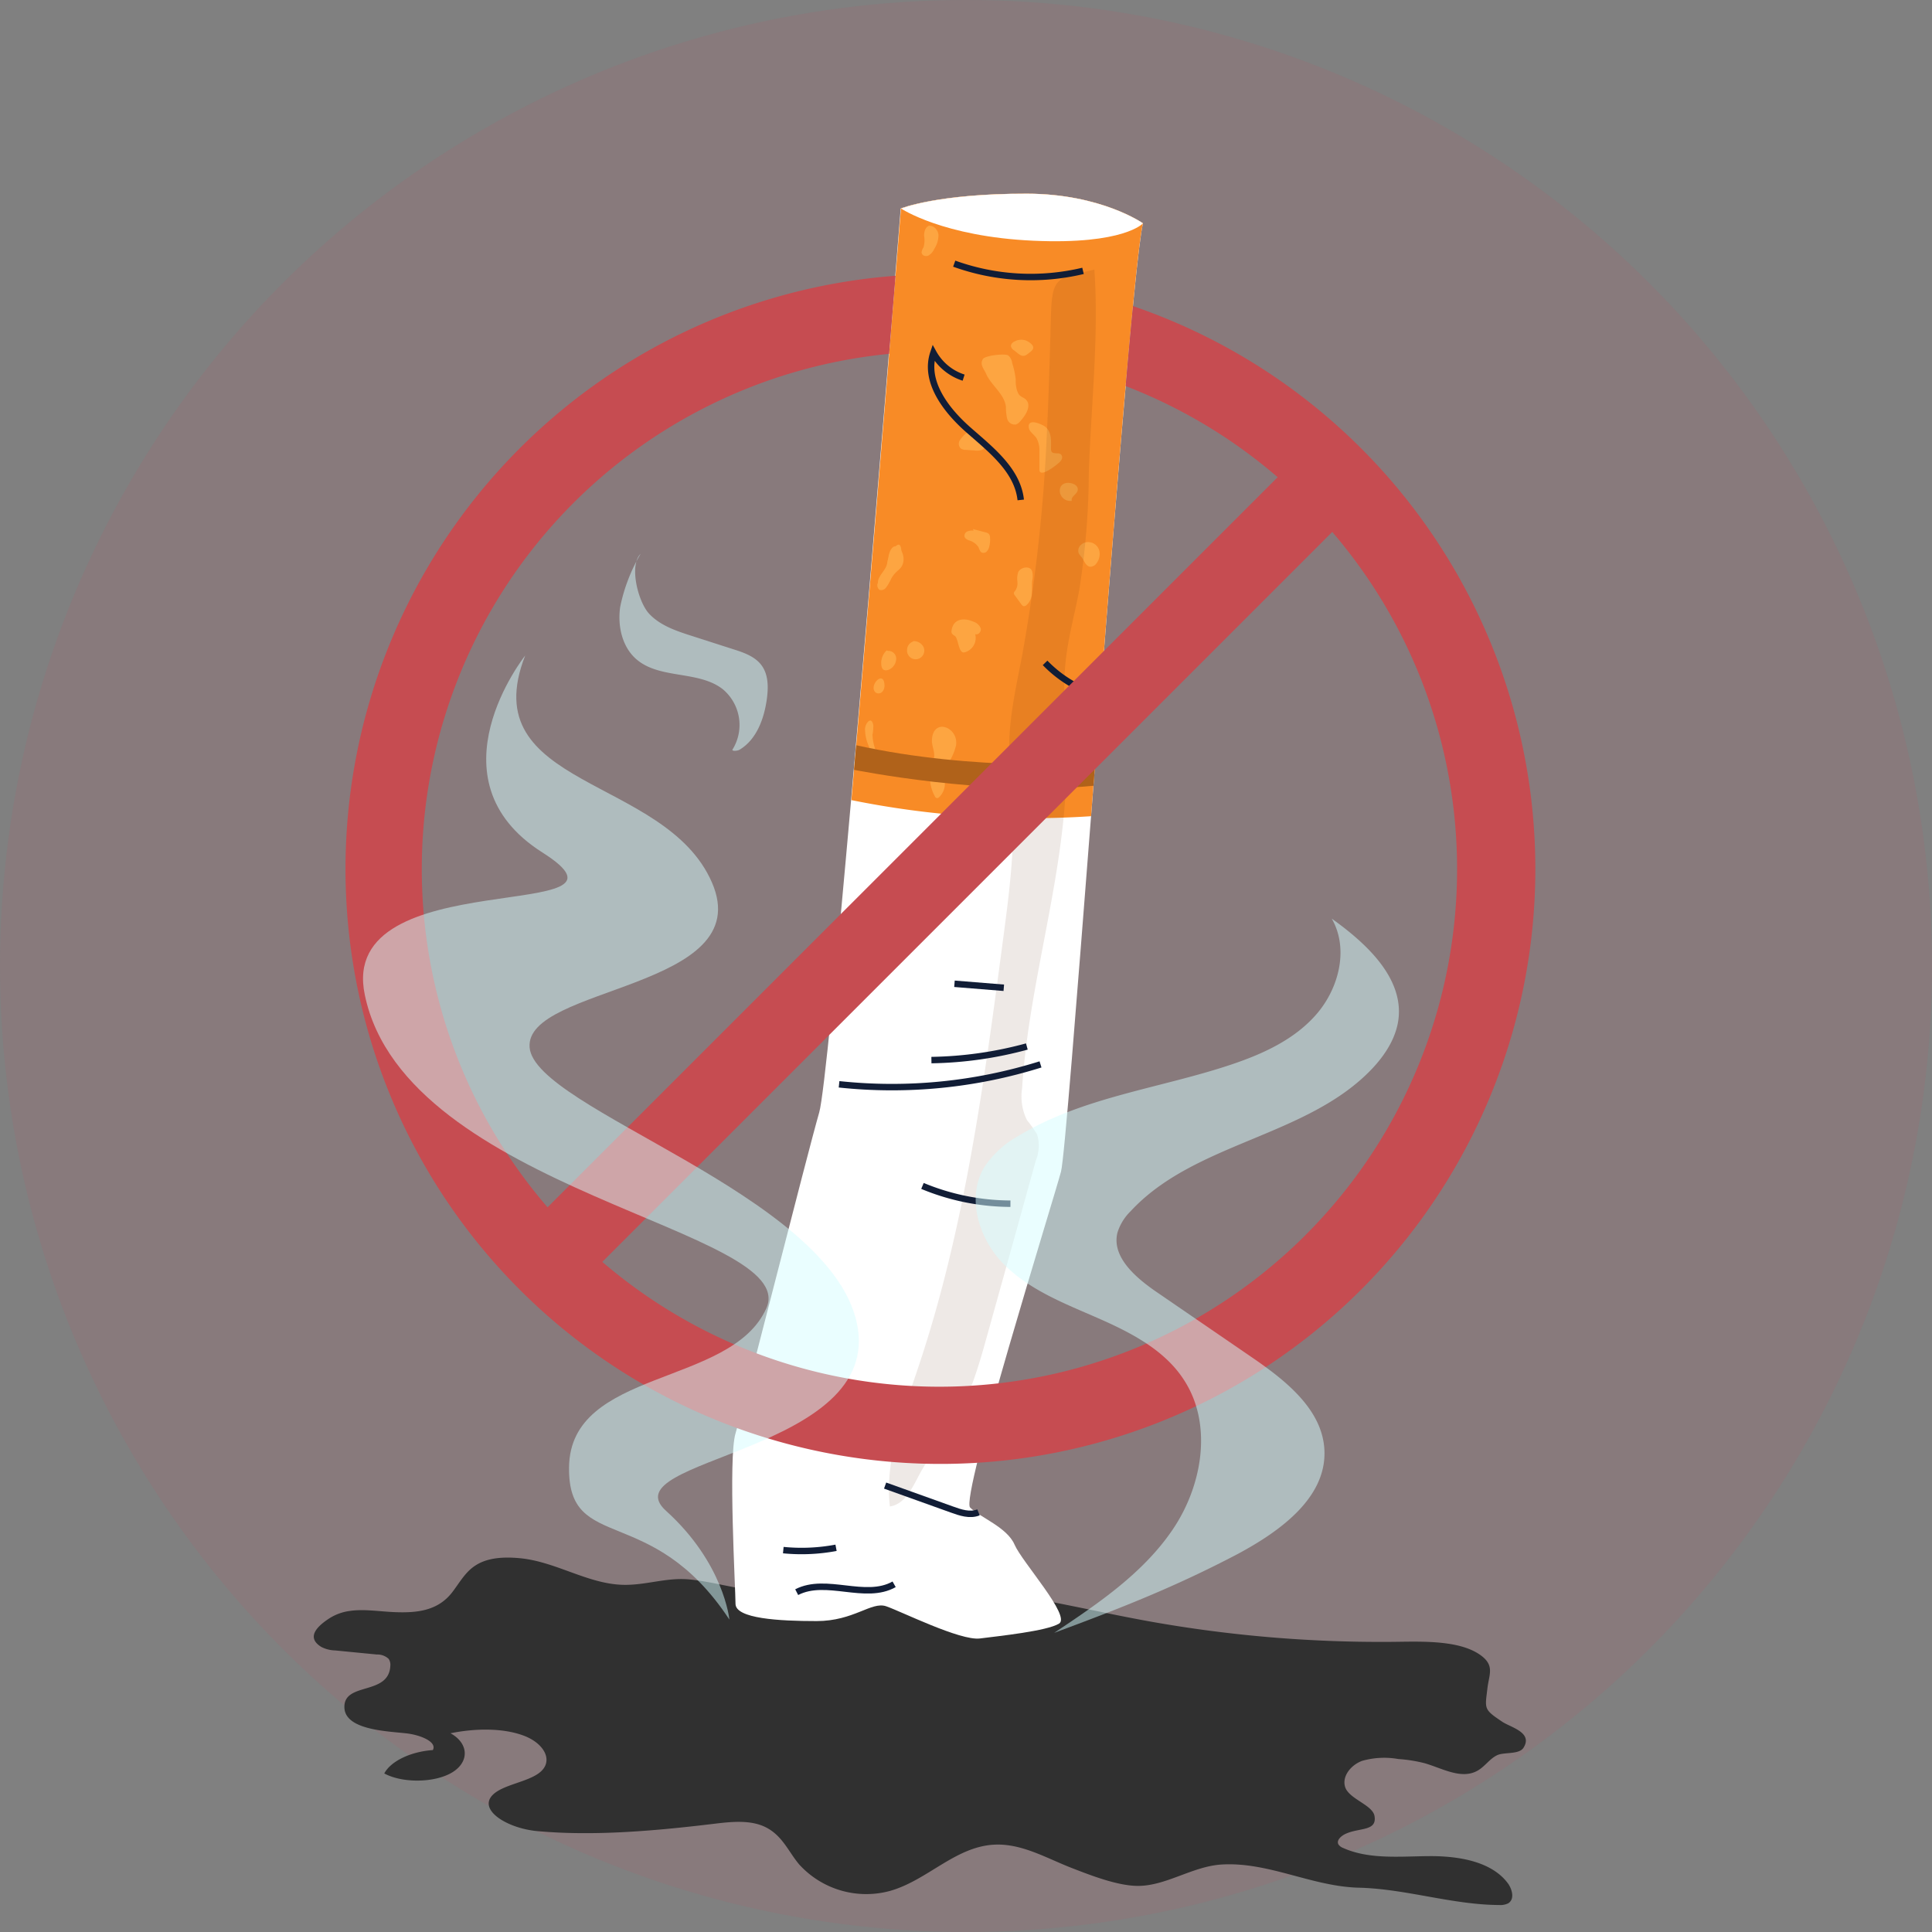 <svg xmlns="http://www.w3.org/2000/svg" viewBox="0 0 300 300"><rect x="0" y="0" width="300" height="300" fill="#808080" stroke="none"/><defs><style>.cls-1{fill:#e13856;opacity:0.08;isolation:isolate;}.cls-2{fill:#303030;}.cls-3{fill:#fff;}.cls-4{fill:#f88b26;}.cls-5{fill:#fda541;}.cls-6{fill:#b0621a;}.cls-7{fill:#542600;opacity:0.1;}.cls-8{fill:none;stroke:#111d36;stroke-miterlimit:10;}.cls-9{fill:#c64c51;}.cls-10{fill:#d7feff;opacity:0.5;}</style></defs><g id="OBJECTS"><circle id="Mask-Copy-2" class="cls-1" cx="150" cy="150" r="150"/><path class="cls-2" d="M54.29,250.15a7.82,7.82,0,0,0-3.17,1.16c-1.73,1.13-3.71,2.9-1.22,4.43a5,5,0,0,0,2.15.54l6.46.63a2.56,2.56,0,0,1,1.84.68,1.66,1.66,0,0,1,.26,1.09c-.24,4.68-7.3,2.42-7.13,6.5.15,3.58,7.16,3.65,9.82,4,2.18.29,4.59,1.35,3.91,2.57-3.44.24-6.53,1.72-7.54,3.63,2.84,1.54,7.87,1.47,10.56-.17s2.56-4.52-.28-6.07c3.69-.75,8-.87,11.32.35s4.81,4.07,2.41,5.84c-1.92,1.42-5.62,1.82-7.17,3.38-2.32,2.34,2.25,5.19,6.89,5.62,9,.83,18.76-.08,27.7-1.16,2.77-.33,5.8-.61,8.15.75s3.25,3.69,4.84,5.58a14.07,14.07,0,0,0,14.11,4.12c5.78-1.63,10.12-6.86,16.16-7.18,4.27-.23,8.12,2.09,12.06,3.62,2.87,1.11,7.12,2.79,10.3,2.78,4.37,0,8.5-3.06,13-3.32,7.29-.43,14,3.42,21.29,3.6s14.47,2.65,21.77,2.69a2.81,2.81,0,0,0,1.39-.25c1-.59.71-2,.06-3-2.48-3.49-7.64-4.36-12.2-4.34s-9.36.56-13.45-1.26a1.59,1.59,0,0,1-.73-.53c-.41-.67.45-1.41,1.22-1.73,2.13-.91,4.78-.35,4.36-2.73-.31-1.7-3.9-2.61-4.54-4.43-.57-1.66.84-3.45,2.6-4.11a12.58,12.58,0,0,1,5.64-.29,22.79,22.79,0,0,1,4.05.64c2.69.77,5.58,2.5,8.06,1.27,1.27-.62,2-1.92,3.25-2.51,1.08-.5,3.39-.07,4.07-1.14,1.5-2.35-1.88-3.15-3.22-4-3-2-2.76-2-2.37-5.27.26-2.17,1.18-3.55-1.16-5.18-3.54-2.47-10-2-14.15-2a203.76,203.76,0,0,1-37-3.15c-11.17-2-22-5-33.74-5.36-9-.28-18.23,1.24-27.18.55-3.62-.27-7-1.37-10.63-1.73s-6.82.93-10.4.83c-5.55-.15-10.53-3.69-16.19-4.15-2.32-.2-4.83-.08-6.71,1.16-1.56,1-2.46,2.67-3.56,4.11-2.21,2.89-5.4,3.27-9,3.12C58.87,250.23,56.5,249.82,54.29,250.15Z"/><path class="cls-2" d="M111,251a6.82,6.82,0,0,1-3.43,1.6c.39,1.12,1.89,1.27,3.08,1.22l7.42-.32a8.31,8.31,0,0,1,3.3.29c1.23.46,2.17,1.45,3.33,2.05,3.46,1.76,7.56-.41,11.44-.52s7.57,1.91,11.45,1.89,7.29-1.93,11-2c3.43-.11,7,1.29,10.24.3.82-.25,1.73-.91,1.54-1.74l-2.85-.43a4.88,4.88,0,0,0-3.2-3.55,14.33,14.33,0,0,0-4.93-.7l-10.86-.26a44.09,44.09,0,0,1-7.08-.56c-2.38-.44-4.73-1.29-7.14-1.17a33.72,33.72,0,0,0-5.67,1.22,19.88,19.88,0,0,1-10.07-.46c-2.85-.87-4.68-1.73-7.5-.21A2.47,2.47,0,0,1,111,251Z"/><path class="cls-3" d="M177.48,34.68c-1.33,5.56-5,52.59-8.06,92.06-2.23,28.62-4.15,53.26-4.67,55.2-1.23,4.6-15.64,50.62-14.11,52.15s5.75,3.07,6.9,5.76,8.82,11.12,6.9,12.27-9.2,1.91-12.27,2.3-12.27-4.22-14.57-5-5,2.3-10.8,2.3-12.59-.38-12.59-2.68-1.15-22.63,0-26.46,11.12-43.34,13-49.85c.73-2.49,2.74-23.48,4.95-48.5,3.59-40.62,7.7-91.86,7.7-91.86s5.69-2.32,19.56-2.3C171,30.1,177.48,34.68,177.48,34.68Z"/><path class="cls-4" d="M177.48,34.68c-1.33,5.56-5,52.59-8.06,92.06a140.53,140.53,0,0,1-37.22-2.5h0c3.59-40.62,7.7-91.86,7.7-91.86s5.69-2.32,19.56-2.3C171,30.1,177.48,34.68,177.48,34.68Z"/><path class="cls-5" d="M158.07,61c0-.07-.07-.15-.11-.24a5.53,5.53,0,0,1-.24-1.86,12.89,12.89,0,0,0-.55-2.52,1.84,1.84,0,0,0-.61-1.19c-.48-.33-3.61,0-3.94.57-.52.88.16,1.47.52,2.32.76,1.75,2.86,3.11,3.06,5.12a7.84,7.84,0,0,0,.19,1.81,1.23,1.23,0,0,0,1.39.9,1.68,1.68,0,0,0,.65-.51c.8-.86,2-2.62.63-3.55C158.6,61.58,158.3,61.49,158.07,61Z"/><path class="cls-5" d="M157.59,53c-.31.13-.63.4-.61.74a1,1,0,0,0,.51.68c.65.48,1.21,1.22,2,.61l.45-.34c.24-.19.5-.41.5-.71s-.25-.54-.48-.72A2.12,2.12,0,0,0,157.59,53Z"/><path class="cls-5" d="M150.59,66.88A4.71,4.71,0,0,0,149,68.44a1,1,0,0,0,.23,1.23,1.47,1.47,0,0,0,.75.19l1.4.09a2.39,2.39,0,0,0,1.1-.09A.87.87,0,0,0,153,69c-.08-.58-.81-.76-1.21-1.18a6.8,6.8,0,0,0-.57-.73c-.24-.2-.69-.21-.78.09C150.52,67,150.43,66.92,150.59,66.88Z"/><path class="cls-5" d="M159.75,66a1.28,1.28,0,0,0,.36,1.1c.26.31.58.56.81.89a3.86,3.86,0,0,1,.48,2c0,1,0,2,0,2.94,0,1.34,2.5-.59,2.94-1a1.7,1.7,0,0,0,.52-.61.66.66,0,0,0-.11-.75c-.39-.35-1.17,0-1.46-.44a.88.88,0,0,1-.09-.48c0-1.27.15-2.71-1.07-3.51C161.67,65.88,160,65.08,159.75,66Z"/><path class="cls-5" d="M151.19,82.4a1.87,1.87,0,0,0-1,.13.72.72,0,0,0-.41.82c.09.29.4.44.68.56a2.59,2.59,0,0,1,1.44,1c.17.3.23.71.53.88a.7.7,0,0,0,.79-.16,1.54,1.54,0,0,0,.39-.76,4.37,4.37,0,0,0,.12-1.44.81.81,0,0,0-.15-.48,1,1,0,0,0-.57-.29l-1.95-.51"/><path class="cls-5" d="M137.85,87a6.78,6.78,0,0,1-.65,2.42,12,12,0,0,0-.83,1,.87.87,0,0,0,.22,1.18.93.93,0,0,0,1-.37c.61-.77.57-1.91,1.21-2.65.22-.26.52-.45.73-.71a3.23,3.23,0,0,0,.44-2.17C139.91,83,138.11,85.89,137.85,87Z"/><path class="cls-5" d="M147.76,97.88a.82.82,0,0,0,.05.49,1.36,1.36,0,0,0,.45.37c.57.39.56,2.73,1.46,2.57a2.31,2.31,0,0,0,1.71-2.84c.48.2,1-.42.85-.92a1.75,1.75,0,0,0-1.09-1C149.75,95.9,148.05,96,147.76,97.88Z"/><path class="cls-5" d="M158.1,88.86a3.4,3.4,0,0,0-.12,1.46,2.06,2.06,0,0,1-.33,1.4c-.09.12-.21.22-.22.37a.55.55,0,0,0,.15.36l1,1.37c.11.14.23.3.4.31a.6.6,0,0,0,.34-.11,2.44,2.44,0,0,0,.89-1.8c.08-.69,0-1.38.07-2.07a3.24,3.24,0,0,0,0-1.42C160,87.76,158.43,88.06,158.1,88.86Z"/><path class="cls-5" d="M144.71,114.86c-.06.88.42,1.73.35,2.61a6.47,6.47,0,0,1-.38,1.35,6.15,6.15,0,0,0,.49,4.84.47.47,0,0,0,.26.26.42.42,0,0,0,.34-.08,2.88,2.88,0,0,0,.95-2.15,14.75,14.75,0,0,1,.92-3.84,8.45,8.45,0,0,0,.82-2.14C148.84,112.9,144.91,111.41,144.71,114.86Z"/><path class="cls-5" d="M134.86,115.76a3.15,3.15,0,0,1,.3,1.27,11.91,11.91,0,0,0-.25,1.3c0,.44.57.88.89.57a2.8,2.8,0,0,0,.18-2.39,7.31,7.31,0,0,1-.5-2.42,7,7,0,0,0,.13-1.44c-.24-1.52-1.21-.45-1.29.49A6.61,6.61,0,0,0,134.86,115.76Z"/><path class="cls-5" d="M136.47,105.43c-.59.31-1.17,1.42-.55,2.06a.78.78,0,0,0,1.07-.06,1.44,1.44,0,0,0,.35-1.1C137.29,105.38,136.87,105.22,136.47,105.43Z"/><path class="cls-5" d="M137.67,101a2.69,2.69,0,0,0-.79,2.44.92.92,0,0,0,.2.45c.31.35.9.19,1.27-.09a1.88,1.88,0,0,0,.81-1.61,1.21,1.21,0,0,0-1.25-1.12"/><path class="cls-5" d="M141.85,99.59a1.4,1.4,0,0,0-1,1.3,1.34,1.34,0,1,0,2.24-.85,1.69,1.69,0,0,0-1.34-.48"/><path class="cls-5" d="M138,86.23a13.84,13.84,0,0,1-.33,1.58c-.27.71-.85,1.26-1.18,1.94-.24.49-.27,1.21.22,1.46a.93.93,0,0,0,1.05-.28,4.31,4.31,0,0,0,.59-1,4.39,4.39,0,0,1,1-1.27,4.1,4.1,0,0,0,.52-.5C141.29,86.32,138.83,82.89,138,86.23Z"/><path class="cls-5" d="M169.3,84.21a1.61,1.61,0,0,0-1.38.34,1.2,1.2,0,0,0-.41,1.38,3.72,3.72,0,0,0,.42.56c.43.56.67,1.47,1.38,1.51a1.2,1.2,0,0,0,1-.6,2.32,2.32,0,0,0,.38-1.92A1.77,1.77,0,0,0,169.3,84.21Z"/><path class="cls-5" d="M166.13,75c.71.08,1.35.52,1.21,1.15s-1.12,1-.91,1.62a1.63,1.63,0,0,1-1.85-1.33C164.43,75.28,165.32,74.88,166.13,75Z"/><path class="cls-5" d="M144.28,35.07c.76-.09,1.4.69,1.45,1.45a4.11,4.11,0,0,1-.68,2.17,2.09,2.09,0,0,1-.9,1c-.42.19-1,0-1.05-.5a1.75,1.75,0,0,1,.3-.77,4,4,0,0,0,.09-1.83c0-.61.19-1.35.78-1.53C144.64,35,143.89,35.05,144.28,35.07Z"/><path class="cls-6" d="M132.62,119.54s20.66,4.15,37.17,2.47l.27-3.49s-18.72,1.3-37.11-2.8Z"/><path class="cls-3" d="M177.48,34.68s-2.94,3.33-17,2.7-20.56-5-20.56-5,5.69-2.32,19.56-2.3C171,30.1,177.48,34.68,177.48,34.68Z"/><path class="cls-7" d="M158.71,101.82c-.87,4.55-1.92,9.09-2,13.72-.07,3.41.39,6.81.54,10.22.29,6.56-.57,13.12-1.43,19.63-3,22.64-6,45.46-13.29,67.1-2.34,7-5.17,14.12-4.35,21.43,2.31-.32,3.47-2.87,4.57-4.93,1.58-3,3.83-5.51,5.54-8.4,2.46-4.13,3.78-8.81,5.06-13.44q3.76-13.47,7.51-27a6,6,0,0,0,.18-4,20,20,0,0,0-1.58-2.23,8.28,8.28,0,0,1-.75-4.91c1.11-17.42,7.16-34.38,6.89-51.83-.08-4.82-.64-9.66-.13-14.46.39-3.76,1.43-7.41,2.12-11.12a119.51,119.51,0,0,0,1.48-18c.32-10.42,1.6-21.37.86-31.74-5.63,1.36-6.57.86-6.74,7.18-.17,5.89-.31,11.79-.61,17.69A251.93,251.93,0,0,1,158.71,101.82Z"/><path class="cls-8" d="M130.29,168.37a77.21,77.21,0,0,0,31.28-3.09"/><path class="cls-8" d="M137.44,230.68l10.32,3.7c1.35.49,2.84,1,4.18.46"/><path class="cls-8" d="M123.71,247.23c4.57-2.37,10.65,1.31,15.13-1.22"/><path class="cls-8" d="M121.63,240.7a28.83,28.83,0,0,0,8.19-.36"/><path class="cls-8" d="M143.24,184.15a35.84,35.84,0,0,0,13.66,2.76"/><path class="cls-8" d="M144.63,164.61a59.78,59.78,0,0,0,14.82-2.11"/><path class="cls-8" d="M148.21,152.76l7.66.62"/><path class="cls-8" d="M140.57,133.46a21.88,21.88,0,0,0,5.58-2.67"/><path class="cls-8" d="M149.63,58.64a8.21,8.21,0,0,1-4.69-3.85c-1.49,4.4,1.93,8.88,5.42,11.95S158,73,158.5,77.63"/><path class="cls-8" d="M162.28,102.93a19.08,19.08,0,0,0,9,5.23"/><path class="cls-8" d="M148.17,40.94a35,35,0,0,0,20,1.12"/><path class="cls-9" d="M175.92,47.58c-.35,3.58-.73,7.75-1.13,12.37a80.38,80.38,0,1,1-36.73-5c.38-4.63.72-8.73,1-12.13a92.38,92.38,0,1,0,36.87,4.71Z"/><rect class="cls-9" x="59.66" y="128.98" width="172.69" height="12" transform="translate(-52.68 142.77) rotate(-45)"/><path class="cls-10" d="M113.26,251.49s-.82-8.74-9.84-16.89,33.94-9,29.64-29.13-50-33.2-50.82-42.81,35.53-9,28.31-25.63-37.1-14.56-29-35.24c0,0-15.25,19.22,2.67,30.58s-32,1.22-27.57,22.13C63,185.09,124.44,190.91,119,203.14s-30.53,9.33-30.64,24.76C88.23,241.3,101.17,233.14,113.26,251.49Z"/><path class="cls-10" d="M163.69,253.55c6.83-4.55,13.84-9.28,18.43-16.08s6.21-16.29,1.74-23.17c-3-4.68-8.28-7.39-13.39-9.63S160,200.38,156,196.44,150,186,152.83,181.25a15.1,15.1,0,0,1,5.34-4.88c9.89-6,21.83-7.35,32.82-11,5-1.66,10.08-3.94,13.53-8s4.92-10.14,2.27-14.73c5.06,3.62,10.78,8.76,10.42,15-.19,3.23-2.06,6.14-4.3,8.47-10.1,10.46-27.43,11.28-37.32,21.94a8,8,0,0,0-2.07,3.34c-.92,3.67,2.62,6.81,5.74,9l15.08,10.34c5.28,3.61,11.1,8.18,11.32,14.57.26,7.36-7,12.53-13.46,16C182.4,246.44,174.08,249.7,163.69,253.55Z"/><path class="cls-10" d="M99.47,86a26.87,26.87,0,0,0-3.17,8.25c-.42,2.94.29,6.2,2.53,8.13,3.63,3.12,9.62,1.7,13.39,4.63a7.23,7.23,0,0,1,1.54,9.35c-.22.32.74.26,1.07.06,2.66-1.58,3.83-4.84,4.25-7.91.23-1.75.25-3.67-.77-5.12s-2.81-2.06-4.49-2.59l-6.41-2.06c-2.41-.77-4.92-1.61-6.63-3.46S97.66,87.78,99.47,86Z"/></g></svg>